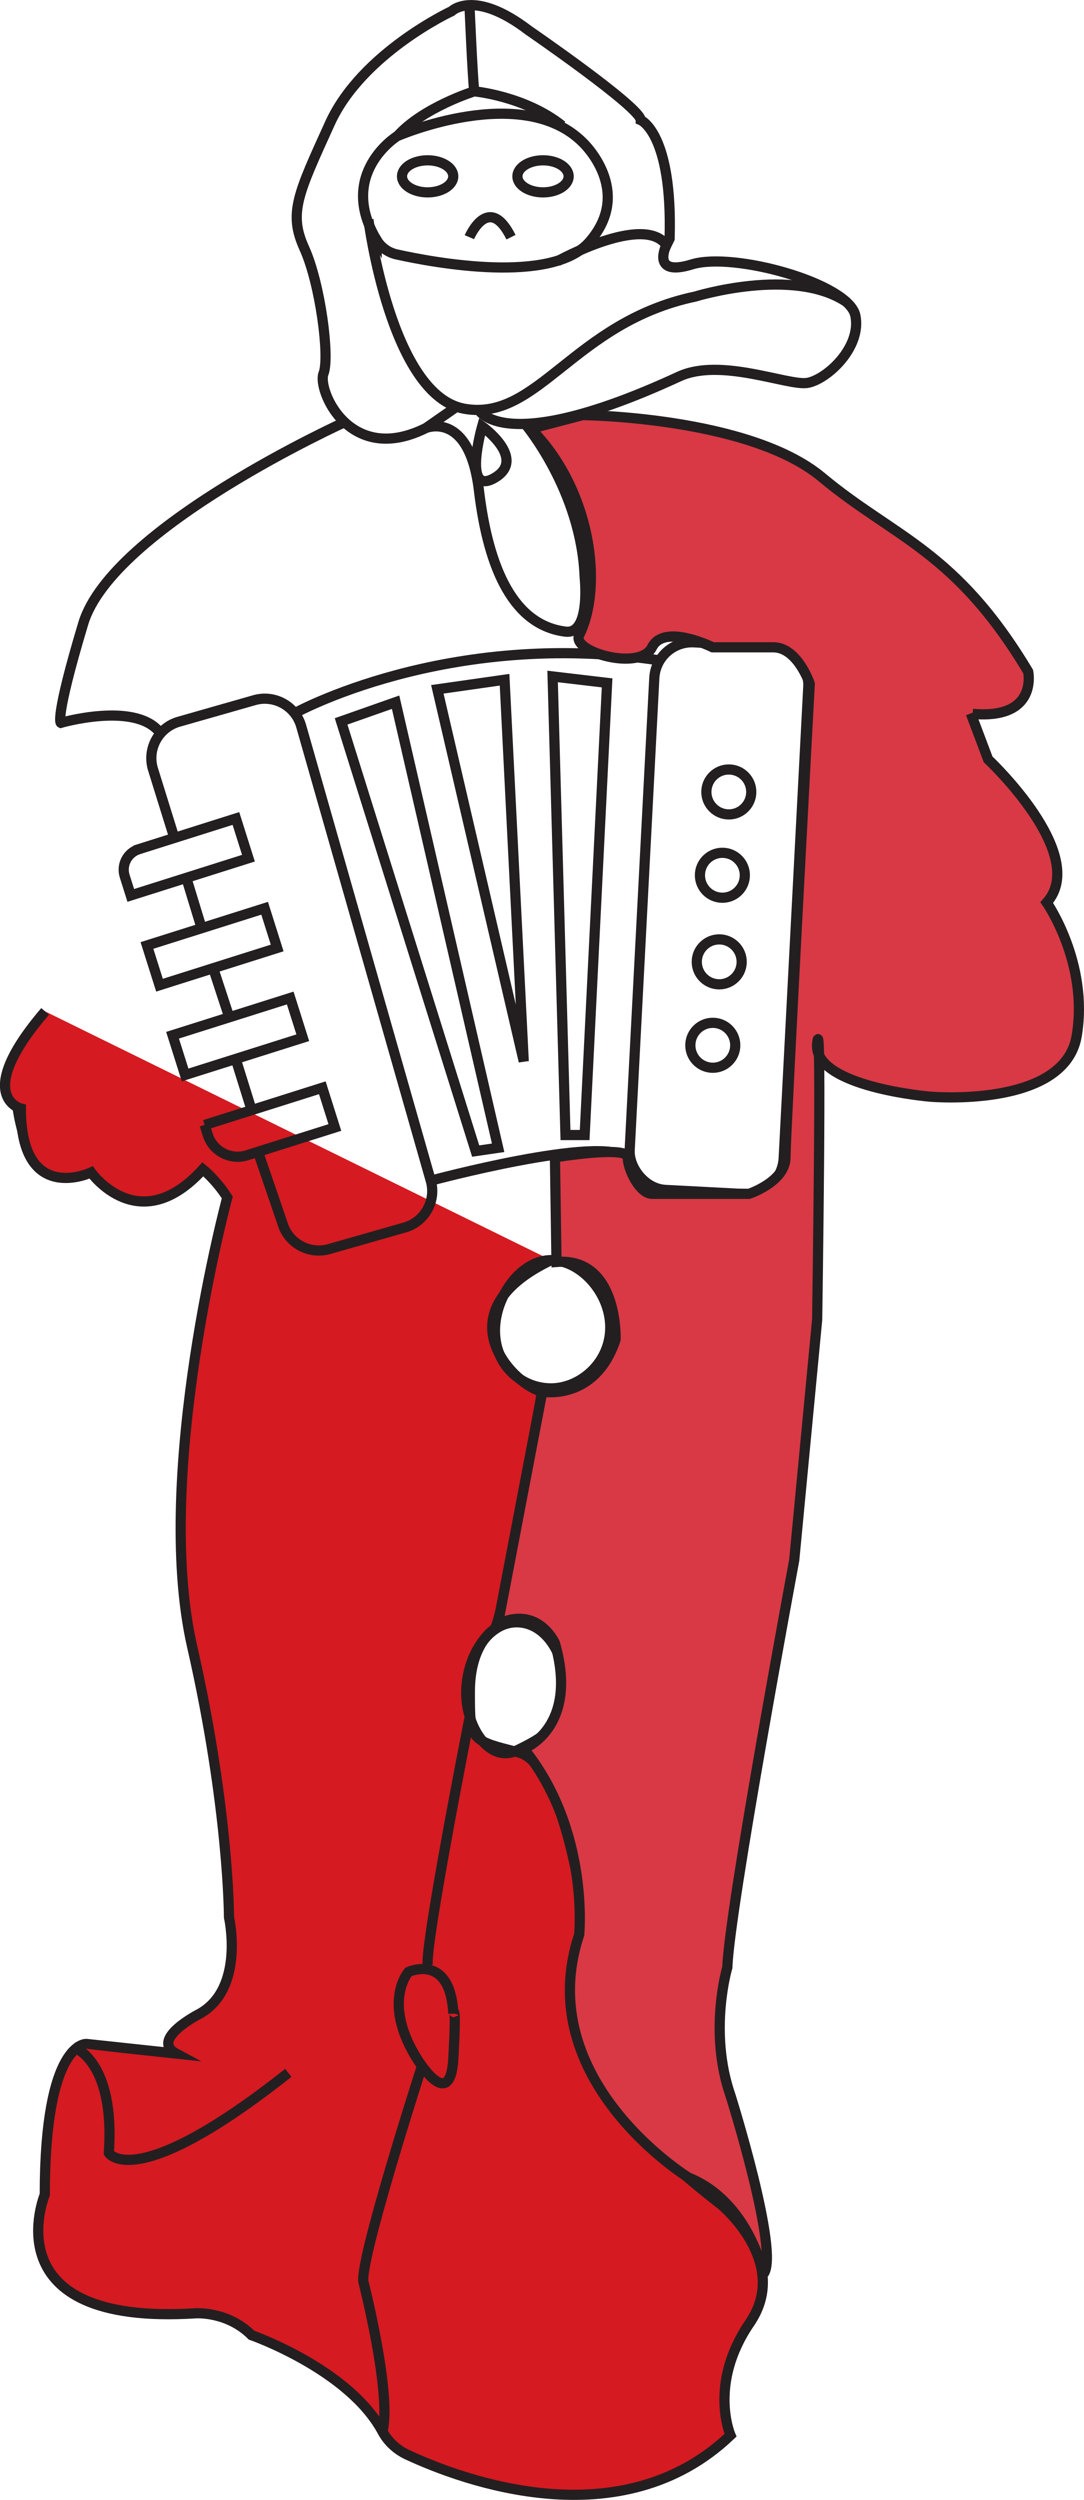<?xml version="1.0" encoding="UTF-8"?>
<svg id="Layer_1" data-name="Layer 1" xmlns="http://www.w3.org/2000/svg" viewBox="0 0 89.33 205.85">
  <defs>
    <style>
      .cls-1 {
        fill: #d51a21;
      }

      .cls-1, .cls-2, .cls-3 {
        stroke: #231f20;
        stroke-miterlimit: 10;
        stroke-width: .84px;
      }

      .cls-2 {
        fill: #d83945;
      }

      .cls-3 {
        fill: none;
      }
    </style>
  </defs>
  <path class="cls-3" d="m28.51,34.71s-19.27,8.71-21.65,16.63c-2.38,7.92-1.85,8.18-1.85,8.18,0,0,5.94-1.72,8.05.66"/>
  <path class="cls-3" d="m30.36,18.08s1.85,14.52,7.92,15.58c6.07,1.06,8.98-7.13,19.01-9.24,0,0,8.09-2.51,12.49.46"/>
  <path class="cls-3" d="m37.67,33.46l-2.56,1.78c-6.34,3.17-8.98-3.17-8.45-4.49.53-1.32-.26-7.39-1.58-10.3-1.32-2.9-.53-4.49,2.11-10.3C29.83,4.35,37.22.92,37.22.92c0,0,1.85-1.85,6.34,1.58,0,0,9.24,6.34,9.24,7.39,0,0,2.64,1.06,2.38,9.77l-.26.53c-1.85-2.64-8.98,1.32-8.98,1.32"/>
  <path class="cls-3" d="m31.06,19.8c-3.32-5.5,1.67-8.59,1.67-8.59,0,0,10.3-4.49,15.31.53,0,0,4.22,3.96.53,8.18-3.07,3.51-12.72,1.73-15.88,1.03-.68-.15-1.27-.56-1.63-1.16Z"/>
  <path class="cls-3" d="m32.74,11.22c2.11-2.38,6.34-3.7,6.34-3.7,0,0,4.17.38,7.24,2.83"/>
  <path class="cls-3" d="m54.91,20.19s-1.32,2.64,2.11,1.58c3.43-1.06,12.94,1.58,13.47,4.22.53,2.64-2.38,5.28-3.96,5.54s-7.13-2.11-10.56-.53c-14.58,6.73-16.53,2.73-16.53,2.73"/>
  <path class="cls-3" d="m1.32,90.16s.53,7.66,4.49,6.6c0,0,2.11.26,4.22-1.85"/>
  <path class="cls-1" d="m26.53,188.24s-.79,5.81.53,6.86c2.03,1.62,2.64-2.38,2.64-2.38,0,0,.79-7.39-1.32-8.18,0,0-2.05-.35-1.85,3.7Z"/>
  <path class="cls-1" d="m45.41,103.76c-9.32,4.47-2.68,10.53-.73,10.82,4.93.74-3.9,19.54-3.9,19.54,0,0-2.06,1.17-2.06,5.17s0,4,4,5,5.59,14.78,5.59,14.78c0,0-.59.22,0,10.03.25,4.2,11.09,12.41,11.09,12.41,0,0,5.81,4.75,2.38,9.77-3.43,5.02-1.58,9.24-1.58,9.24-9.02,8.59-22.07,3.72-26.62,1.61-.88-.41-1.61-1.07-2.07-1.93-2.76-5.12-10.78-7.92-10.78-7.92-2-2-4.63-1.8-4.63-1.8-16.9,1.06-12.41-9.77-12.41-9.77,0-12.67,3.43-12.41,3.43-12.41l7.39.79c-2.21-1.19,1.98-3.3,1.98-3.3,3.7-2.11,2.38-7.92,2.38-7.92,0,0,0-8.98-3.04-22.31-3.23-14.2,2.9-36.96,2.9-36.96-.92-1.45-2.01-2.32-2.01-2.32-5.28,5.81-9.21.26-9.21.26,0,0-5.79,2.74-5.79-5.26,0,0-4-1,2-8"/>
  <path class="cls-1" d="m6.07,168.57s3.43,1.06,2.9,8.71c0,0,2.11,3.43,14.79-6.6"/>
  <ellipse class="cls-3" cx="35.24" cy="14.52" rx="2.11" ry="1.32"/>
  <ellipse class="cls-3" cx="44.75" cy="14.52" rx="2.11" ry="1.32"/>
  <path class="cls-3" d="m38.68,19.53s1.58-3.7,3.43,0"/>
  <rect class="cls-3" x="52.9" y="53.03" width="12.71" height="45.15" rx="3.11" ry="3.11" transform="translate(4.02 -2.99) rotate(2.99)"/>
  <path class="cls-3" d="m14.4,69.1l-1.81-5.82c-.47-1.65.49-3.38,2.14-3.85l6.24-1.78c1.65-.47,3.38.49,3.85,2.14l10.68,37.43c.47,1.65-.49,3.38-2.14,3.85l-6.24,1.78c-1.65.47-3.38-.49-3.85-2.14l-2.03-5.93"/>
  <circle class="cls-3" cx="60.06" cy="65.21" r="1.85"/>
  <circle class="cls-3" cx="59.53" cy="72.07" r="1.85"/>
  <circle class="cls-3" cx="59.27" cy="79.2" r="1.85"/>
  <circle class="cls-3" cx="58.74" cy="86.07" r="1.85"/>
  <path class="cls-3" d="m11.79,68.85h8.4v3.43h-10.17v-1.66c0-.98.79-1.77,1.77-1.77Z" transform="translate(-20.56 7.83) rotate(-17.54)"/>
  <rect class="cls-3" x="12.39" y="76.24" width="10.17" height="3.43" transform="translate(-22.68 8.89) rotate(-17.54)"/>
  <rect class="cls-3" x="14.5" y="83.63" width="10.17" height="3.43" transform="translate(-24.81 9.87) rotate(-17.54)"/>
  <path class="cls-3" d="m17.14,91.02h10.17v3.43h-7.59c-1.42,0-2.58-1.15-2.58-2.58v-.86h0Z" transform="translate(-26.91 11.01) rotate(-17.54)"/>
  <polygon class="cls-3" points="28.11 59.4 32.6 57.82 41.05 94.51 39.2 94.78 28.11 59.4"/>
  <polygon class="cls-3" points="36.04 56.76 41.58 55.97 43.16 87.39 36.04 56.76"/>
  <polygon class="cls-3" points="45.54 55.7 50.03 56.23 48.18 93.46 46.6 93.46 45.54 55.7"/>
  <path class="cls-1" d="m45.8,95.04s.53,6.86.26,8.71"/>
  <path class="cls-1" d="m44.75,114.05s-2.9,17.69-3.96,20.07"/>
  <path class="cls-3" d="m38.68,141.51s-3.7,18.75-3.43,20.33"/>
  <path class="cls-3" d="m34.72,170.29s-5.28,16.37-4.75,17.69c0,0,2.33,9.15,1.55,12.23"/>
  <path class="cls-3" d="m50.29,109.3c0,2.92-2.48,5.02-4.88,5.02s-4.62-1.84-4.62-4.75,2.21-5.81,4.62-5.81,4.88,2.63,4.88,5.54Z"/>
  <path class="cls-3" d="m46.6,139.13c0,2.92-1.85,3.96-4.03,5.01s-4.15-1.83-4.15-4.74,1.75-5.82,4.15-5.82,4.03,2.64,4.03,5.56Z"/>
  <path class="cls-3" d="m37.36,165.8c-.26-5.02-3.7-3.43-3.7-3.43,0,0-2.11,2.38.53,6.86,0,0,2.9,5.02,3.17.26.26-4.75,0-3.7,0-3.7Z"/>
  <path class="cls-3" d="m43.28,34.91s4.64,5.48,4.9,12.61c0,0,.53,4.75-1.58,4.49-4.2-.52-6.34-5.02-7.13-11.62s-4.36-5.15-4.36-5.15"/>
  <path class="cls-3" d="m40.79,39.33c-2.73,1.64-1.06-4.22-1.06-4.22,0,0,3.7,2.64,1.06,4.22Z"/>
  <path class="cls-3" d="m38.68.26s.26,6.07.4,7.26"/>
  <path class="cls-3" d="m24.22,58.76s12.58-7.03,30.15-4.38"/>
  <path class="cls-3" d="m35.49,97.22s14.01-3.77,16.12-1.92"/>
  <line class="cls-3" x1="15.37" y1="72.34" x2="16.6" y2="76.37"/>
  <line class="cls-3" x1="17.56" y1="79.7" x2="18.87" y2="83.69"/>
  <line class="cls-3" x1="19.4" y1="87.12" x2="20.72" y2="91.35"/>
  <path class="cls-2" d="m80,58.74l1.43,3.79s8.36,7.82,4.83,11.79c0,0,3.47,4.97,2.47,10.97s-12.09,5.01-12.09,5.01c0,0-9.7-.8-9.3-4.4s0,22.76,0,22.76l-1.89,19.81s-5.38,28.9-5.51,33.52c0,0-1.58,5.28.26,10.56,0,0,4.1,13.03,2.71,14.7,0,0-1.18-5.95-6.18-7.95,0,0-13-8-9-20,0,0,.86-8.62-4.57-15.31,0,0,4.57-1.69,2.57-8.69,0,0-1.4-3.14-4.7-1.57l3.66-19.14s4.34.82,6.04-4.29c0,0,.25-6.79-4.87-6.39l-.13-8.61s6-1,6,0,1,3,2,3h8s3-1,3-3,2-39,2-39c0,0-1-3-3-3h-5s-4-2-5,0-6.68.36-6-1c2-4,1-12-4-17l4.29-1.12s13.71.12,19.71,5.12,11,6,17,16c0,0,.85,3.96-4.58,3.48"/>
</svg>